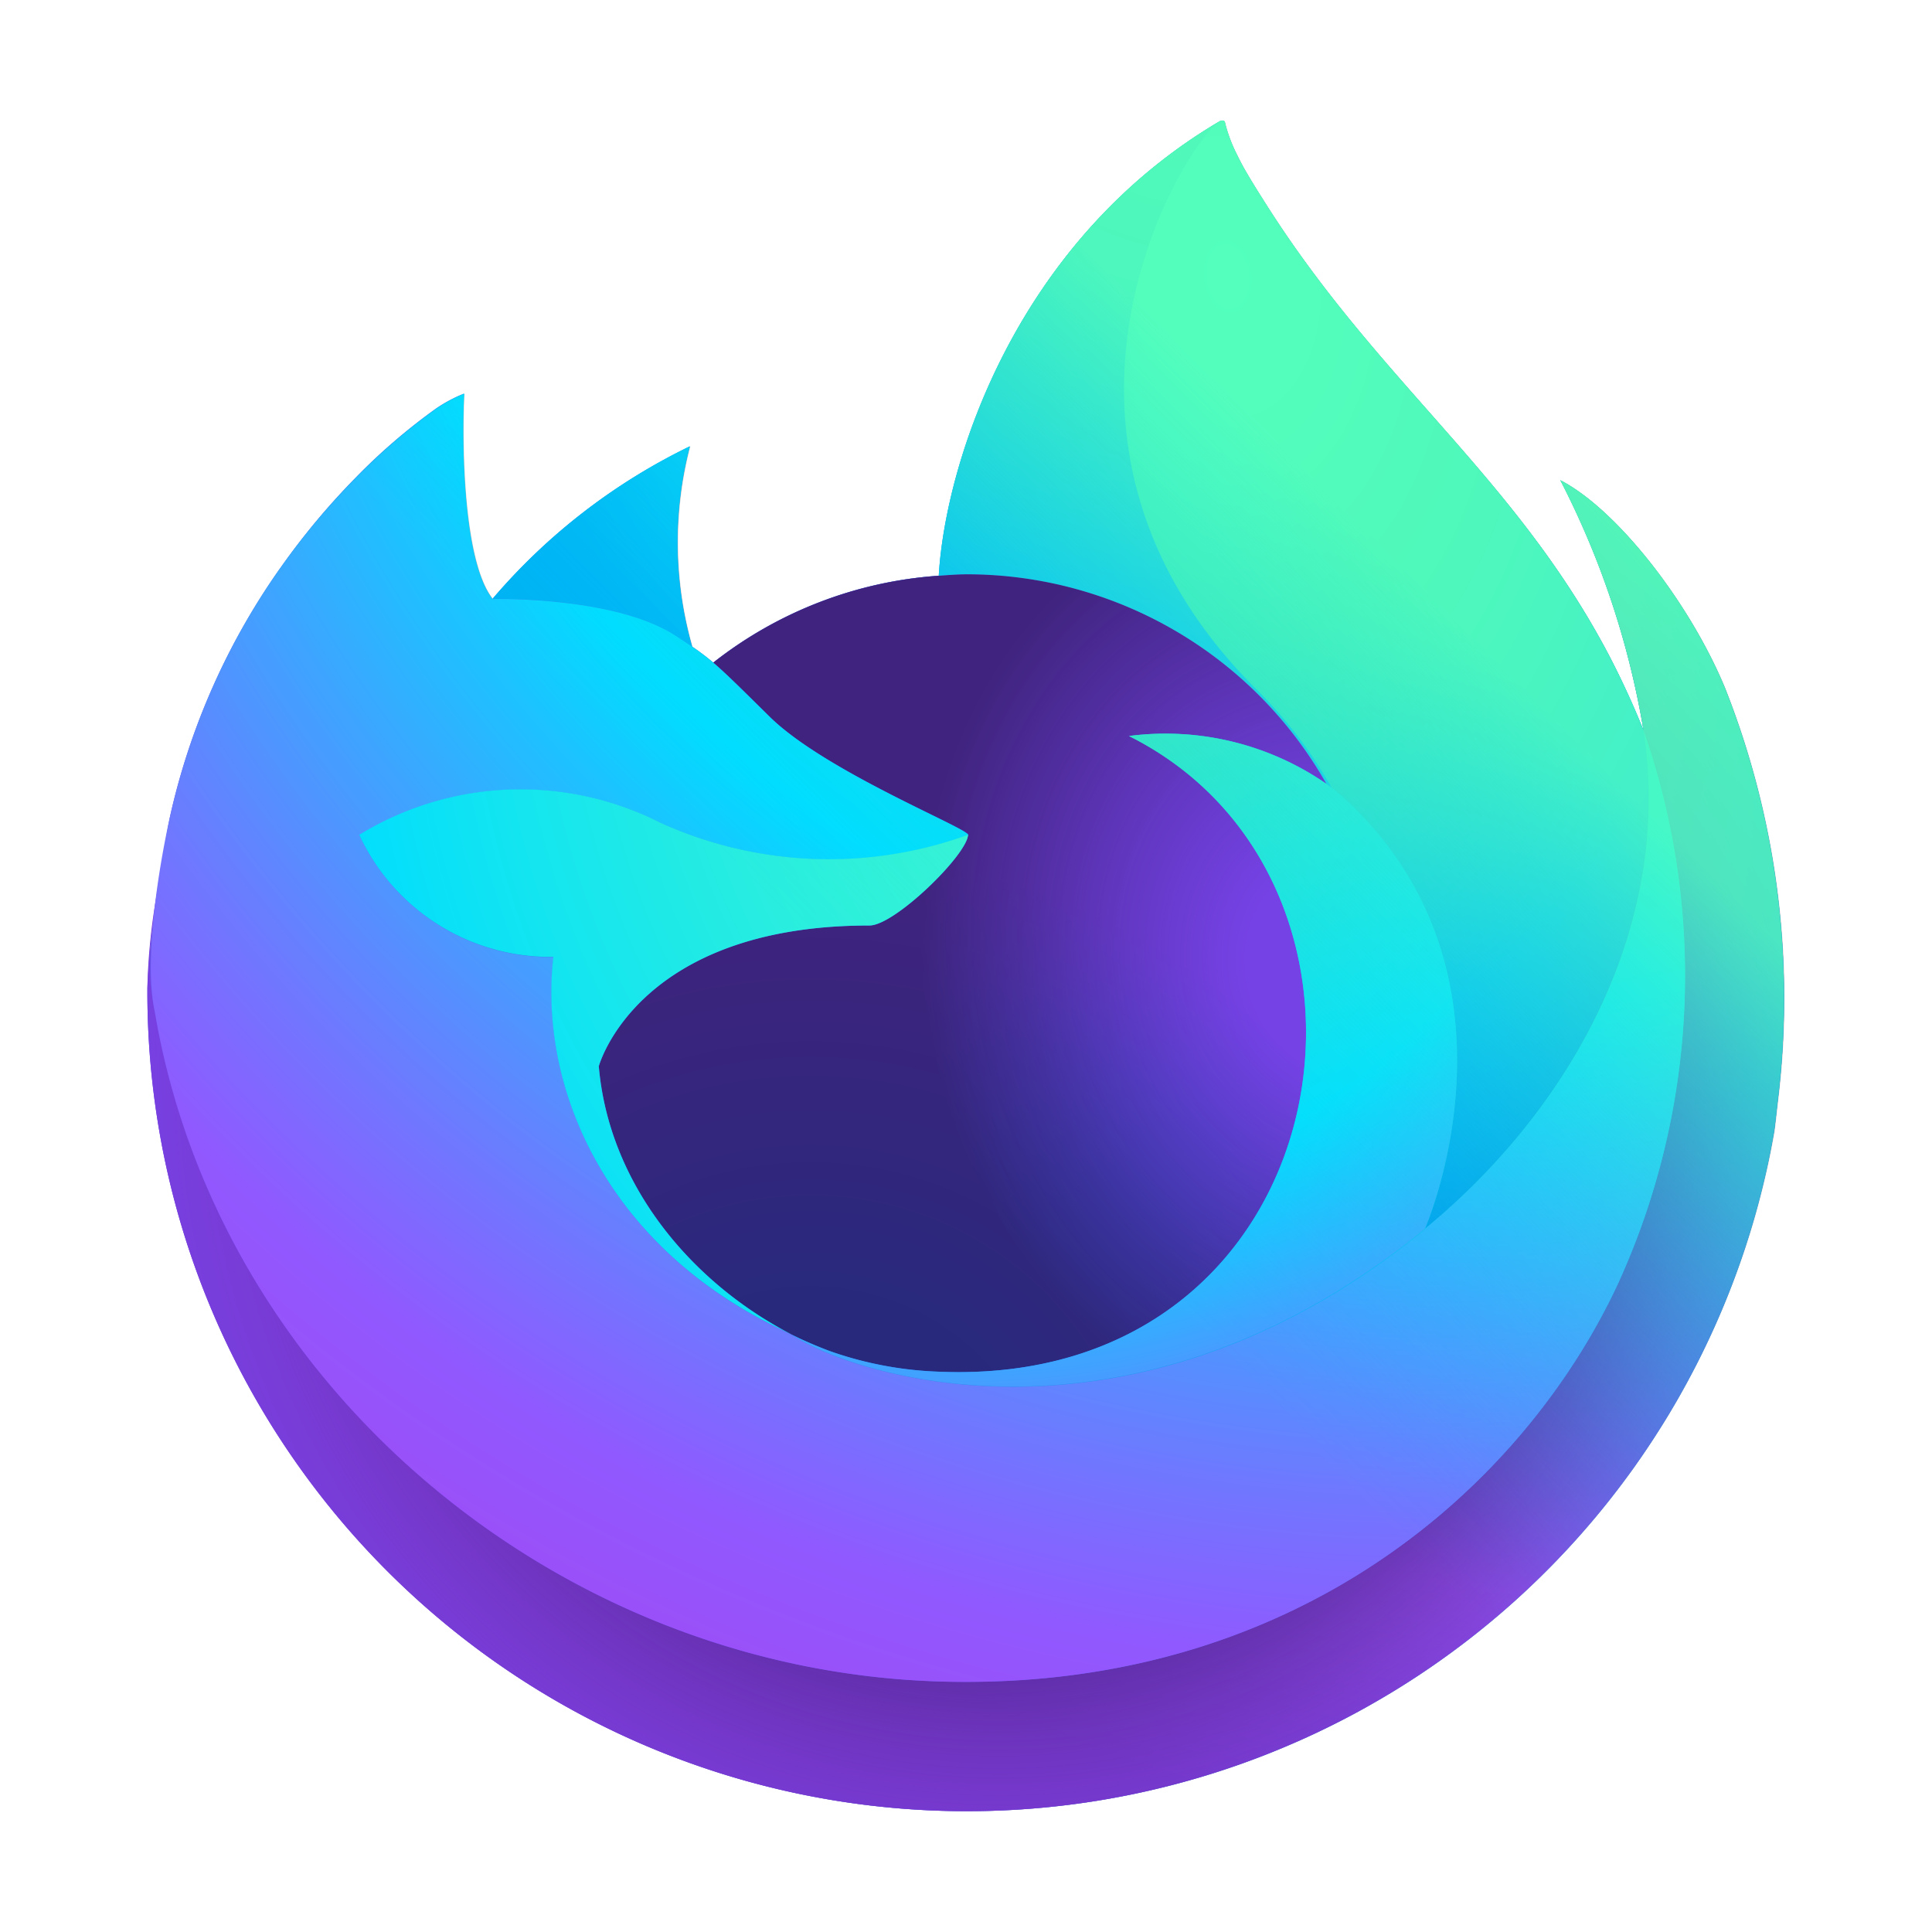<?xml version="1.0" encoding="UTF-8" standalone="no"?>
<svg
   xmlns:dc="http://purl.org/dc/elements/1.1/"
   xmlns:cc="http://creativecommons.org/ns#"
   xmlns:rdf="http://www.w3.org/1999/02/22-rdf-syntax-ns#"
   xmlns:svg="http://www.w3.org/2000/svg"
   xmlns="http://www.w3.org/2000/svg"
   xmlns:sodipodi="http://sodipodi.sourceforge.net/DTD/sodipodi-0.dtd"
   xmlns:inkscape="http://www.inkscape.org/namespaces/inkscape"
   inkscape:version="1.0.1 (3bc2e813f5, 2020-09-07)"
   sodipodi:docname="firefox-trunk.svg"
   id="svg23"
   version="1"
   height="32"
   width="32">
  <defs
     id="defs27">
    <linearGradient
       gradientTransform="matrix(0.35,0,0,0.35,1.991,1.998)"
       gradientUnits="userSpaceOnUse"
       y2="66.806"
       x2="15.267"
       y1="12.061"
       x1="70.013"
       id="l">
      <stop
         id="stop969"
         stop-opacity=".8"
         stop-color="#fff44f"
         offset=".167" />
      <stop
         id="stop971"
         stop-opacity=".634"
         stop-color="#fff44f"
         offset=".266" />
      <stop
         id="stop973"
         stop-opacity=".217"
         stop-color="#fff44f"
         offset=".489" />
      <stop
         id="stop975"
         stop-opacity="0"
         stop-color="#fff44f"
         offset=".6" />
    </linearGradient>
    <radialGradient
       gradientUnits="userSpaceOnUse"
       gradientTransform="matrix(0.35,0,0,0.35,2794.394,2986.63)"
       r="80.686"
       cy="-8503.861"
       cx="-7918.923"
       id="k">
      <stop
         id="stop960"
         stop-color="#fff44f"
         offset=".094" />
      <stop
         id="stop962"
         stop-color="#ffe141"
         offset=".231" />
      <stop
         id="stop964"
         stop-color="#ffaf1e"
         offset=".509" />
      <stop
         id="stop966"
         stop-color="#ff980e"
         offset=".626" />
    </radialGradient>
    <radialGradient
       gradientUnits="userSpaceOnUse"
       gradientTransform="matrix(0.35,0,0,0.35,2794.394,2986.63)"
       r="73.72"
       cy="-8508.176"
       cx="-7938.383"
       id="j">
      <stop
         id="stop949"
         stop-color="#fff44f"
         offset=".137" />
      <stop
         id="stop951"
         stop-color="#ff980e"
         offset=".48" />
      <stop
         id="stop953"
         stop-color="#ff5634"
         offset=".592" />
      <stop
         id="stop955"
         stop-color="#ff3647"
         offset=".655" />
      <stop
         id="stop957"
         stop-color="#e31587"
         offset=".904" />
    </radialGradient>
    <radialGradient
       gradientUnits="userSpaceOnUse"
       gradientTransform="matrix(0.037,0.348,-0.229,0.024,-1638.087,2967.789)"
       r="86.499"
       cy="-8522.859"
       cx="-7927.165"
       id="i">
      <stop
         id="stop932"
         stop-color="#fff44f"
         offset="0" />
      <stop
         id="stop934"
         stop-color="#ffe847"
         offset=".06" />
      <stop
         id="stop936"
         stop-color="#ffc830"
         offset=".168" />
      <stop
         id="stop938"
         stop-color="#ff980e"
         offset=".304" />
      <stop
         id="stop940"
         stop-color="#ff8b16"
         offset=".356" />
      <stop
         id="stop942"
         stop-color="#ff672a"
         offset=".455" />
      <stop
         id="stop944"
         stop-color="#ff3647"
         offset=".57" />
      <stop
         id="stop946"
         stop-color="#e31587"
         offset=".737" />
    </radialGradient>
    <radialGradient
       gradientUnits="userSpaceOnUse"
       gradientTransform="matrix(0.35,0,0,0.35,2794.394,2986.63)"
       r="118.081"
       cy="-8535.981"
       cx="-7915.977"
       id="h">
      <stop
         id="stop921"
         stop-color="#fff44f"
         offset=".113" />
      <stop
         id="stop923"
         stop-color="#ff980e"
         offset=".456" />
      <stop
         id="stop925"
         stop-color="#ff5634"
         offset=".622" />
      <stop
         id="stop927"
         stop-color="#ff3647"
         offset=".716" />
      <stop
         id="stop929"
         stop-color="#e31587"
         offset=".904" />
    </radialGradient>
    <radialGradient
       gradientUnits="userSpaceOnUse"
       gradientTransform="matrix(0.35,0,0,0.35,2794.394,2986.63)"
       r="27.676"
       cy="-8518.427"
       cx="-7937.731"
       id="g">
      <stop
         id="stop908"
         stop-color="#ffe226"
         offset="0" />
      <stop
         id="stop910"
         stop-color="#ffdb27"
         offset=".121" />
      <stop
         id="stop912"
         stop-color="#ffc82a"
         offset=".295" />
      <stop
         id="stop914"
         stop-color="#ffa930"
         offset=".502" />
      <stop
         id="stop916"
         stop-color="#ff7e37"
         offset=".732" />
      <stop
         id="stop918"
         stop-color="#ff7139"
         offset=".792" />
    </radialGradient>
    <radialGradient
       gradientUnits="userSpaceOnUse"
       gradientTransform="matrix(0.34,-0.082,0.096,0.398,3535.405,2744.96)"
       r="20.397"
       cy="-8491.546"
       cx="-7935.62"
       id="f">
      <stop
         id="stop899"
         stop-opacity="0"
         stop-color="#9059ff"
         offset=".206" />
      <stop
         id="stop901"
         stop-opacity=".064"
         stop-color="#8c4ff3"
         offset=".278" />
      <stop
         id="stop903"
         stop-opacity=".45"
         stop-color="#7716a8"
         offset=".747" />
      <stop
         id="stop905"
         stop-opacity=".6"
         stop-color="#6e008b"
         offset=".975" />
    </radialGradient>
    <radialGradient
       gradientUnits="userSpaceOnUse"
       gradientTransform="matrix(0.35,0,0,0.35,2794.394,2986.63)"
       r="38.471"
       cy="-8460.984"
       cx="-7945.648"
       id="e">
      <stop
         id="stop890"
         stop-color="#3a8ee6"
         offset=".353" />
      <stop
         id="stop892"
         stop-color="#5c79f0"
         offset=".472" />
      <stop
         id="stop894"
         stop-color="#9059ff"
         offset=".669" />
      <stop
         id="stop896"
         stop-color="#c139e6"
         offset="1" />
    </radialGradient>
    <radialGradient
       gradientUnits="userSpaceOnUse"
       gradientTransform="matrix(0.35,0,0,0.35,2794.394,2986.63)"
       r="58.534"
       cy="-8533.457"
       cx="-7926.97"
       id="d">
      <stop
         id="stop881"
         stop-color="#fff44f"
         offset=".132" />
      <stop
         id="stop883"
         stop-color="#ffdc3e"
         offset=".252" />
      <stop
         id="stop885"
         stop-color="#ff9d12"
         offset=".506" />
      <stop
         id="stop887"
         stop-color="#ff980e"
         offset=".526" />
    </radialGradient>
    <radialGradient
       gradientUnits="userSpaceOnUse"
       gradientTransform="matrix(0.35,0,0,0.35,2794.394,2986.63)"
       r="80.797"
       cy="-8482.089"
       cx="-7936.711"
       id="c">
      <stop
         id="stop870"
         stop-color="#960e18"
         offset=".3" />
      <stop
         id="stop872"
         stop-opacity=".74"
         stop-color="#b11927"
         offset=".351" />
      <stop
         id="stop874"
         stop-opacity=".343"
         stop-color="#db293d"
         offset=".435" />
      <stop
         id="stop876"
         stop-opacity=".094"
         stop-color="#f5334b"
         offset=".497" />
      <stop
         id="stop878"
         stop-opacity="0"
         stop-color="#ff3750"
         offset=".53" />
    </radialGradient>
    <radialGradient
       gradientUnits="userSpaceOnUse"
       gradientTransform="matrix(0.35,0,0,0.35,2794.394,2986.63)"
       r="80.797"
       cy="-8515.121"
       cx="-7907.187"
       id="b">
      <stop
         id="stop851"
         stop-color="#ffbd4f"
         offset=".129" />
      <stop
         id="stop853"
         stop-color="#ffac31"
         offset=".186" />
      <stop
         id="stop855"
         stop-color="#ff9d17"
         offset=".247" />
      <stop
         id="stop857"
         stop-color="#ff980e"
         offset=".283" />
      <stop
         id="stop859"
         stop-color="#ff563b"
         offset=".403" />
      <stop
         id="stop861"
         stop-color="#ff3750"
         offset=".467" />
      <stop
         id="stop863"
         stop-color="#f5156c"
         offset=".71" />
      <stop
         id="stop865"
         stop-color="#eb0878"
         offset=".782" />
      <stop
         id="stop867"
         stop-color="#e50080"
         offset=".86" />
    </radialGradient>
    <linearGradient
       gradientTransform="matrix(0.35,0,0,0.35,1.991,1.998)"
       gradientUnits="userSpaceOnUse"
       y2="74.468"
       x2="6.447"
       y1="12.393"
       x1="70.786"
       id="a">
      <stop
         id="stop834"
         stop-color="#fff44f"
         offset=".048" />
      <stop
         id="stop836"
         stop-color="#ffe847"
         offset=".111" />
      <stop
         id="stop838"
         stop-color="#ffc830"
         offset=".225" />
      <stop
         id="stop840"
         stop-color="#ff980e"
         offset=".368" />
      <stop
         id="stop842"
         stop-color="#ff8b16"
         offset=".401" />
      <stop
         id="stop844"
         stop-color="#ff672a"
         offset=".462" />
      <stop
         id="stop846"
         stop-color="#ff3647"
         offset=".534" />
      <stop
         id="stop848"
         stop-color="#e31587"
         offset=".705" />
    </linearGradient>
    <linearGradient
       id="l-7"
       x1="70.013"
       y1="12.061"
       x2="15.267"
       y2="66.806"
       gradientUnits="userSpaceOnUse"
       gradientTransform="matrix(0.35,0,0,0.35,14.589,2.502)">
      <stop
         offset=".167"
         stop-color="#fff44f"
         stop-opacity=".8"
         id="stop969-0" />
      <stop
         offset=".266"
         stop-color="#fff44f"
         stop-opacity=".634"
         id="stop971-2" />
      <stop
         offset=".489"
         stop-color="#fff44f"
         stop-opacity=".217"
         id="stop973-4" />
      <stop
         offset=".6"
         stop-color="#fff44f"
         stop-opacity="0"
         id="stop975-6" />
    </linearGradient>
    <radialGradient
       id="k-4"
       cx="-7918.923"
       cy="-8503.861"
       r="80.686"
       gradientTransform="matrix(0.35,0,0,0.35,2806.992,2987.134)"
       gradientUnits="userSpaceOnUse">
      <stop
         offset=".094"
         stop-color="#fff44f"
         id="stop960-9" />
      <stop
         offset=".231"
         stop-color="#ffe141"
         id="stop962-7" />
      <stop
         offset=".509"
         stop-color="#ffaf1e"
         id="stop964-4" />
      <stop
         offset=".626"
         stop-color="#ff980e"
         id="stop966-2" />
    </radialGradient>
    <radialGradient
       id="j-4"
       cx="-7938.383"
       cy="-8508.176"
       r="73.72"
       gradientTransform="matrix(0.35,0,0,0.35,2806.992,2987.134)"
       gradientUnits="userSpaceOnUse">
      <stop
         offset=".137"
         stop-color="#fff44f"
         id="stop949-7" />
      <stop
         offset=".48"
         stop-color="#ff980e"
         id="stop951-7" />
      <stop
         offset=".592"
         stop-color="#ff5634"
         id="stop953-4" />
      <stop
         offset=".655"
         stop-color="#ff3647"
         id="stop955-9" />
      <stop
         offset=".904"
         stop-color="#e31587"
         id="stop957-0" />
    </radialGradient>
    <radialGradient
       id="i-4"
       cx="-7927.165"
       cy="-8522.859"
       r="86.499"
       gradientTransform="matrix(0.037,0.348,-0.229,0.024,-1625.489,2968.293)"
       gradientUnits="userSpaceOnUse">
      <stop
         offset="0"
         stop-color="#fff44f"
         id="stop932-2" />
      <stop
         offset=".06"
         stop-color="#ffe847"
         id="stop934-4" />
      <stop
         offset=".168"
         stop-color="#ffc830"
         id="stop936-1" />
      <stop
         offset=".304"
         stop-color="#ff980e"
         id="stop938-7" />
      <stop
         offset=".356"
         stop-color="#ff8b16"
         id="stop940-2" />
      <stop
         offset=".455"
         stop-color="#ff672a"
         id="stop942-0" />
      <stop
         offset=".57"
         stop-color="#ff3647"
         id="stop944-9" />
      <stop
         offset=".737"
         stop-color="#e31587"
         id="stop946-2" />
    </radialGradient>
    <radialGradient
       id="h-7"
       cx="-7915.977"
       cy="-8535.981"
       r="118.081"
       gradientTransform="matrix(0.35,0,0,0.35,2806.992,2987.134)"
       gradientUnits="userSpaceOnUse">
      <stop
         offset=".113"
         stop-color="#fff44f"
         id="stop921-6" />
      <stop
         offset=".456"
         stop-color="#ff980e"
         id="stop923-0" />
      <stop
         offset=".622"
         stop-color="#ff5634"
         id="stop925-9" />
      <stop
         offset=".716"
         stop-color="#ff3647"
         id="stop927-1" />
      <stop
         offset=".904"
         stop-color="#e31587"
         id="stop929-8" />
    </radialGradient>
    <radialGradient
       id="g-9"
       cx="-7937.731"
       cy="-8518.427"
       r="27.676"
       gradientTransform="matrix(0.35,0,0,0.35,2806.992,2987.134)"
       gradientUnits="userSpaceOnUse">
      <stop
         offset="0"
         stop-color="#ffe226"
         id="stop908-3" />
      <stop
         offset=".121"
         stop-color="#ffdb27"
         id="stop910-2" />
      <stop
         offset=".295"
         stop-color="#ffc82a"
         id="stop912-5" />
      <stop
         offset=".502"
         stop-color="#ffa930"
         id="stop914-9" />
      <stop
         offset=".732"
         stop-color="#ff7e37"
         id="stop916-7" />
      <stop
         offset=".792"
         stop-color="#ff7139"
         id="stop918-4" />
    </radialGradient>
    <radialGradient
       id="f-8"
       cx="-7935.62"
       cy="-8491.546"
       r="20.397"
       gradientTransform="matrix(0.34,-0.082,0.096,0.398,3548.003,2745.464)"
       gradientUnits="userSpaceOnUse">
      <stop
         offset=".206"
         stop-color="#9059ff"
         stop-opacity="0"
         id="stop899-3" />
      <stop
         offset=".278"
         stop-color="#8c4ff3"
         stop-opacity=".064"
         id="stop901-8" />
      <stop
         offset=".747"
         stop-color="#7716a8"
         stop-opacity=".45"
         id="stop903-2" />
      <stop
         offset=".975"
         stop-color="#6e008b"
         stop-opacity=".6"
         id="stop905-2" />
    </radialGradient>
    <radialGradient
       id="e-5"
       cx="-7945.648"
       cy="-8460.984"
       r="38.471"
       gradientTransform="matrix(0.35,0,0,0.35,2806.992,2987.134)"
       gradientUnits="userSpaceOnUse">
      <stop
         offset=".353"
         stop-color="#3a8ee6"
         id="stop890-8" />
      <stop
         offset=".472"
         stop-color="#5c79f0"
         id="stop892-3" />
      <stop
         offset=".669"
         stop-color="#9059ff"
         id="stop894-7" />
      <stop
         offset="1"
         stop-color="#c139e6"
         id="stop896-3" />
    </radialGradient>
    <radialGradient
       id="d-5"
       cx="-7926.97"
       cy="-8533.457"
       r="58.534"
       gradientTransform="matrix(0.35,0,0,0.35,2806.992,2987.134)"
       gradientUnits="userSpaceOnUse">
      <stop
         offset=".132"
         stop-color="#fff44f"
         id="stop881-3" />
      <stop
         offset=".252"
         stop-color="#ffdc3e"
         id="stop883-6" />
      <stop
         offset=".506"
         stop-color="#ff9d12"
         id="stop885-5" />
      <stop
         offset=".526"
         stop-color="#ff980e"
         id="stop887-7" />
    </radialGradient>
    <radialGradient
       id="c-7"
       cx="-7936.711"
       cy="-8482.089"
       r="80.797"
       gradientTransform="matrix(0.35,0,0,0.35,2806.992,2987.134)"
       gradientUnits="userSpaceOnUse">
      <stop
         offset=".3"
         stop-color="#960e18"
         id="stop870-4" />
      <stop
         offset=".351"
         stop-color="#b11927"
         stop-opacity=".74"
         id="stop872-9" />
      <stop
         offset=".435"
         stop-color="#db293d"
         stop-opacity=".343"
         id="stop874-6" />
      <stop
         offset=".497"
         stop-color="#f5334b"
         stop-opacity=".094"
         id="stop876-0" />
      <stop
         offset=".53"
         stop-color="#ff3750"
         stop-opacity="0"
         id="stop878-1" />
    </radialGradient>
    <radialGradient
       id="b-8"
       cx="-7907.187"
       cy="-8515.121"
       r="80.797"
       gradientTransform="matrix(0.35,0,0,0.35,2806.992,2987.134)"
       gradientUnits="userSpaceOnUse">
      <stop
         offset=".129"
         stop-color="#ffbd4f"
         id="stop851-4" />
      <stop
         offset=".186"
         stop-color="#ffac31"
         id="stop853-2" />
      <stop
         offset=".247"
         stop-color="#ff9d17"
         id="stop855-7" />
      <stop
         offset=".283"
         stop-color="#ff980e"
         id="stop857-7" />
      <stop
         offset=".403"
         stop-color="#ff563b"
         id="stop859-4" />
      <stop
         offset=".467"
         stop-color="#ff3750"
         id="stop861-4" />
      <stop
         offset=".71"
         stop-color="#f5156c"
         id="stop863-9" />
      <stop
         offset=".782"
         stop-color="#eb0878"
         id="stop865-3" />
      <stop
         offset=".86"
         stop-color="#e50080"
         id="stop867-9" />
    </radialGradient>
    <linearGradient
       id="a-7"
       x1="70.786"
       y1="12.393"
       x2="6.447"
       y2="74.468"
       gradientUnits="userSpaceOnUse"
       gradientTransform="matrix(0.35,0,0,0.35,14.589,2.502)">
      <stop
         offset=".048"
         stop-color="#fff44f"
         id="stop834-6" />
      <stop
         offset=".111"
         stop-color="#ffe847"
         id="stop836-7" />
      <stop
         offset=".225"
         stop-color="#ffc830"
         id="stop838-2" />
      <stop
         offset=".368"
         stop-color="#ff980e"
         id="stop840-9" />
      <stop
         offset=".401"
         stop-color="#ff8b16"
         id="stop842-5" />
      <stop
         offset=".462"
         stop-color="#ff672a"
         id="stop844-0" />
      <stop
         offset=".534"
         stop-color="#ff3647"
         id="stop846-4" />
      <stop
         offset=".705"
         stop-color="#e31587"
         id="stop848-2" />
    </linearGradient>
    <linearGradient
       x1="68.299"
       y1="12.778"
       x2="65.108"
       y2="89.877"
       id="t"
       gradientTransform="matrix(0.296,0,0,0.415,1.99,1.998)"
       gradientUnits="userSpaceOnUse">
      <stop
         stop-color="#BFF3FF"
         stop-opacity=".8"
         offset="0%"
         id="stop4581" />
      <stop
         stop-color="#0DF"
         stop-opacity="0"
         offset="100%"
         id="stop4583" />
    </linearGradient>
    <linearGradient
       x1="25.578"
       y1="4.555"
       x2="25.578"
       y2="57.368"
       id="s"
       gradientTransform="matrix(0.278,0,0,0.44,1.99,1.998)"
       gradientUnits="userSpaceOnUse">
      <stop
         stop-color="#BFF3FF"
         offset="0%"
         id="stop4576" />
      <stop
         stop-color="#0DF"
         stop-opacity="0"
         offset="100%"
         id="stop4578" />
    </linearGradient>
    <linearGradient
       x1="18.502"
       y1="29.406"
       x2="16.875"
       y2="74.325"
       id="r"
       gradientTransform="matrix(0.28,0,0,0.438,1.99,1.998)"
       gradientUnits="userSpaceOnUse">
      <stop
         stop-color="#0DF"
         stop-opacity=".4"
         offset="0%"
         id="stop4571" />
      <stop
         stop-color="#0DF"
         stop-opacity="0"
         offset="100%"
         id="stop4573" />
    </linearGradient>
    <linearGradient
       x1="29.195"
       y1="12.975"
       x2="20.564"
       y2="26.988"
       id="q"
       gradientTransform="matrix(0.343,0,0,0.357,1.99,1.998)"
       gradientUnits="userSpaceOnUse">
      <stop
         stop-color="#BFF3FF"
         stop-opacity=".8"
         offset="0%"
         id="stop4566" />
      <stop
         stop-color="#80EBFF"
         stop-opacity=".2"
         offset="100%"
         id="stop4568" />
    </linearGradient>
    <linearGradient
       x1="23.729"
       y1="33.093"
       x2="25.866"
       y2="66.491"
       id="p"
       gradientTransform="matrix(0.372,0,0,0.329,1.99,1.998)"
       gradientUnits="userSpaceOnUse">
      <stop
         stop-color="#BFF3FF"
         stop-opacity=".8"
         offset="0%"
         id="stop4561" />
      <stop
         stop-color="#80EBFF"
         stop-opacity=".2"
         offset="100%"
         id="stop4563" />
    </linearGradient>
    <linearGradient
       x1="58.333"
       y1="25.309"
       x2="56.716"
       y2="64.108"
       id="o"
       gradientTransform="matrix(0.312,0,0,0.393,1.99,1.998)"
       gradientUnits="userSpaceOnUse">
      <stop
         stop-color="#BFF3FF"
         offset="0%"
         id="stop4556" />
      <stop
         stop-color="#0DF"
         stop-opacity="0"
         offset="100%"
         id="stop4558" />
    </linearGradient>
    <linearGradient
       x1="56.137"
       y1="-0.637"
       x2="55.329"
       y2="23.111"
       id="n"
       gradientTransform="matrix(0.285,0,0,0.429,1.99,1.998)"
       gradientUnits="userSpaceOnUse">
      <stop
         stop-color="#BFF3FF"
         offset="0%"
         id="stop4551" />
      <stop
         stop-color="#AAF2FF"
         stop-opacity=".5"
         offset="100%"
         id="stop4553" />
    </linearGradient>
    <linearGradient
       x1="95.009"
       y1="-0.824"
       x2="93.769"
       y2="57.468"
       id="m"
       gradientTransform="matrix(0.225,0,0,0.545,1.99,1.998)"
       gradientUnits="userSpaceOnUse">
      <stop
         stop-color="#BFF3FF"
         offset="0%"
         id="stop4546" />
      <stop
         stop-color="#0DF"
         stop-opacity="0"
         offset="100%"
         id="stop4548" />
    </linearGradient>
    <linearGradient
       x1="32.206"
       y1="33.09"
       x2="25.121"
       y2="60.567"
       id="l-9"
       gradientTransform="matrix(0.361,0,0,0.34,1.99,1.998)"
       gradientUnits="userSpaceOnUse">
      <stop
         stop-color="#BFF3FF"
         stop-opacity=".9"
         offset="0%"
         id="stop4541" />
      <stop
         stop-color="#80EBFF"
         stop-opacity=".5"
         offset="100%"
         id="stop4543" />
    </linearGradient>
    <linearGradient
       x1="68.992"
       y1="11.815"
       x2="17.022"
       y2="66.148"
       id="k-8"
       gradientTransform="matrix(0.345,0,0,0.356,1.99,1.998)"
       gradientUnits="userSpaceOnUse">
      <stop
         stop-color="#80EBFF"
         stop-opacity=".5"
         offset="24%"
         id="stop4536" />
      <stop
         stop-color="#0DF"
         stop-opacity="0"
         offset="70%"
         id="stop4538" />
    </linearGradient>
    <radialGradient
       cx="36.139"
       cy="15.884"
       fx="36.139"
       fy="15.884"
       r="71.747"
       gradientTransform="matrix(0.354,0,0,0.347,1.99,1.998)"
       id="j-8"
       gradientUnits="userSpaceOnUse">
      <stop
         stop-color="#AAF2FF"
         offset="18%"
         id="stop4640" />
      <stop
         stop-color="#0DF"
         offset="43%"
         id="stop4642" />
      <stop
         stop-color="#0060DF"
         offset="69%"
         id="stop4644" />
    </radialGradient>
    <radialGradient
       cx="52.951"
       cy="21.181"
       fx="52.951"
       fy="21.181"
       r="85.36"
       gradientTransform="matrix(0.37,0,0,0.331,1.99,1.998)"
       id="i-8"
       gradientUnits="userSpaceOnUse">
      <stop
         stop-color="#80EBFF"
         offset="29%"
         id="stop4635" />
      <stop
         stop-color="#00B3F4"
         offset="100%"
         id="stop4637" />
    </radialGradient>
    <radialGradient
       cx="37.3"
       cy="5.563"
       fx="37.3"
       fy="5.563"
       r="28.381"
       gradientTransform="matrix(0.35,0,0,0.35,1.99,1.998)"
       id="h-5"
       gradientUnits="userSpaceOnUse">
      <stop
         stop-color="#0DF"
         offset="0%"
         id="stop4630" />
      <stop
         stop-color="#0090ED"
         offset="82%"
         id="stop4632" />
    </radialGradient>
    <linearGradient
       x1="59.667"
       y1="0.008"
       x2="65.723"
       y2="30.05"
       id="g-5"
       gradientTransform="matrix(0.269,0,0,0.456,1.99,1.998)"
       gradientUnits="userSpaceOnUse">
      <stop
         stop-color="#AAF2FF"
         offset="0%"
         id="stop4527" />
      <stop
         stop-color="#0DF"
         offset="29%"
         id="stop4529" />
      <stop
         stop-color="#0090ED"
         offset="74%"
         id="stop4531" />
      <stop
         stop-color="#0250BB"
         offset="100%"
         id="stop4533" />
    </linearGradient>
    <linearGradient
       x1="84.163"
       y1="-3.604"
       x2="91.018"
       y2="41.136"
       id="f-3"
       gradientTransform="matrix(0.241,0,0,0.508,1.99,1.998)"
       gradientUnits="userSpaceOnUse">
      <stop
         stop-color="#AAF2FF"
         offset="0%"
         id="stop4518" />
      <stop
         stop-color="#0DF"
         offset="29%"
         id="stop4520" />
      <stop
         stop-color="#0090ED"
         offset="61%"
         id="stop4522" />
      <stop
         stop-color="#0250BB"
         offset="89%"
         id="stop4524" />
    </linearGradient>
    <radialGradient
       cx="61.192"
       cy="-19.16"
       r="139.74"
       gradientTransform="matrix(0.382,0,0,0.321,1.99,1.998)"
       id="e-4"
       fx="61.192"
       fy="-19.16"
       gradientUnits="userSpaceOnUse">
      <stop
         stop-color="#80EBFF"
         offset="0%"
         id="stop4621" />
      <stop
         stop-color="#00B3F4"
         offset="47%"
         id="stop4623" />
      <stop
         stop-color="#0060DF"
         offset="84%"
         id="stop4625" />
      <stop
         stop-color="#592ACB"
         offset="100%"
         id="stop4627" />
    </radialGradient>
    <radialGradient
       cx="34.47"
       cy="46.829"
       fx="34.659"
       fy="46.829"
       r="89.403"
       gradientTransform="matrix(0.388,0,0,0.315,1.99,1.998)"
       id="d-8"
       gradientUnits="userSpaceOnUse">
      <stop
         stop-color="#321C64"
         stop-opacity=".8"
         offset="30%"
         id="stop4612" />
      <stop
         stop-color="#212F83"
         stop-opacity=".5"
         offset="37%"
         id="stop4614" />
      <stop
         stop-color="#0A47AC"
         stop-opacity=".14"
         offset="48%"
         id="stop4616" />
      <stop
         stop-color="#0250BB"
         stop-opacity="0"
         offset="53%"
         id="stop4618" />
    </radialGradient>
    <radialGradient
       cx="61.2"
       cy="9.81"
       fx="61.2"
       fy="9.81"
       r="89.403"
       gradientTransform="matrix(0.388,0,0,0.315,1.99,1.998)"
       id="c-2"
       gradientUnits="userSpaceOnUse">
      <stop
         stop-color="#80EBFF"
         offset="0%"
         id="stop4603" />
      <stop
         stop-color="#0DF"
         offset="26%"
         id="stop4605" />
      <stop
         stop-color="#0090ED"
         offset="53%"
         id="stop4607" />
      <stop
         stop-color="#0060DF"
         offset="86%"
         id="stop4609" />
    </radialGradient>
    <radialGradient
       cx="39.892"
       cy="41.404"
       fx="39.802"
       fy="41.404"
       r="19.257"
       id="b-4"
       gradientTransform="matrix(0.35,0,0,0.35,1.99,1.998)"
       gradientUnits="userSpaceOnUse">
      <stop
         stop-color="#7542E5"
         stop-opacity="0"
         offset="91%"
         id="stop4598" />
      <stop
         stop-color="#0DF"
         stop-opacity=".4"
         offset="100%"
         id="stop4600" />
    </radialGradient>
    <radialGradient
       cx="42.067"
       cy="30.945"
       r="22.655"
       id="a-71"
       gradientTransform="matrix(0.35,0,0,0.35,1.99,1.998)"
       fx="42.067"
       fy="30.945"
       gradientUnits="userSpaceOnUse">
      <stop
         stop-color="#0DF"
         stop-opacity=".4"
         offset="10%"
         id="stop4593" />
      <stop
         stop-color="#7542E5"
         stop-opacity=".25"
         offset="90%"
         id="stop4595" />
    </radialGradient>
    <linearGradient
       id="n-8"
       x1="70.013"
       y1="12.061"
       x2="15.267"
       y2="66.806"
       gradientUnits="userSpaceOnUse"
       gradientTransform="matrix(0.35,0,0,0.35,1.985,1.995)">
      <stop
         offset=".167"
         stop-color="#54ffbd"
         stop-opacity=".8"
         id="stop5118" />
      <stop
         offset=".236"
         stop-color="#43f8ca"
         stop-opacity=".639"
         id="stop5120" />
      <stop
         offset=".361"
         stop-color="#27ede1"
         stop-opacity=".368"
         id="stop5122" />
      <stop
         offset=".466"
         stop-color="#12e4f1"
         stop-opacity=".169"
         id="stop5124" />
      <stop
         offset=".545"
         stop-color="#05dffb"
         stop-opacity=".046"
         id="stop5126" />
      <stop
         offset=".589"
         stop-color="#0df"
         stop-opacity="0"
         id="stop5128" />
    </linearGradient>
    <radialGradient
       id="m-8"
       cx="-7918.923"
       cy="-8503.861"
       r="80.686"
       gradientTransform="matrix(0.35,0,0,0.35,2794.388,2986.626)"
       gradientUnits="userSpaceOnUse">
      <stop
         offset=".094"
         stop-color="#54ffbd"
         id="stop5109" />
      <stop
         offset=".242"
         stop-color="#41f7cc"
         id="stop5111" />
      <stop
         offset=".543"
         stop-color="#0fe3f3"
         id="stop5113" />
      <stop
         offset=".626"
         stop-color="#0df"
         id="stop5115" />
    </radialGradient>
    <radialGradient
       id="l-6"
       cx="-7938.383"
       cy="-8508.176"
       r="73.72"
       gradientTransform="matrix(0.35,0,0,0.35,2794.388,2986.626)"
       gradientUnits="userSpaceOnUse">
      <stop
         offset=".137"
         stop-color="#3fe1b0"
         id="stop5098" />
      <stop
         offset=".435"
         stop-color="#0df"
         id="stop5100" />
      <stop
         offset=".484"
         stop-color="#1ec1ff"
         id="stop5102" />
      <stop
         offset=".622"
         stop-color="#7077ff"
         id="stop5104" />
      <stop
         offset=".685"
         stop-color="#9059ff"
         id="stop5106" />
    </radialGradient>
    <radialGradient
       id="k-82"
       cx="-7927.165"
       cy="-8522.859"
       r="86.499"
       gradientTransform="matrix(0.037,0.348,-0.229,0.024,-1638.093,2967.785)"
       gradientUnits="userSpaceOnUse">
      <stop
         offset="0"
         stop-color="#54ffbd"
         id="stop5083" />
      <stop
         offset=".095"
         stop-color="#4cf3b8"
         id="stop5085" />
      <stop
         offset=".197"
         stop-color="#3fe1b0"
         id="stop5087" />
      <stop
         offset=".257"
         stop-color="#33d8bd"
         id="stop5089" />
      <stop
         offset=".369"
         stop-color="#12c0e1"
         id="stop5091" />
      <stop
         offset=".423"
         stop-color="#00b3f4"
         id="stop5093" />
      <stop
         offset=".737"
         stop-color="#0060df"
         id="stop5095" />
    </radialGradient>
    <radialGradient
       id="j-9"
       cx="-7915.977"
       cy="-8535.981"
       r="118.081"
       gradientTransform="matrix(0.35,0,0,0.35,2794.388,2986.626)"
       gradientUnits="userSpaceOnUse">
      <stop
         offset=".126"
         stop-color="#3fe1b0"
         id="stop5070" />
      <stop
         offset=".429"
         stop-color="#0df"
         id="stop5072" />
      <stop
         offset=".479"
         stop-color="#1ec1ff"
         id="stop5074" />
      <stop
         offset=".624"
         stop-color="#7077ff"
         id="stop5076" />
      <stop
         offset=".69"
         stop-color="#9059ff"
         id="stop5078" />
      <stop
         offset=".904"
         stop-color="#b833e1"
         id="stop5080" />
    </radialGradient>
    <radialGradient
       id="i-6"
       cx="-7937.731"
       cy="-8518.427"
       r="27.676"
       gradientTransform="matrix(0.35,0,0,0.35,2794.388,2986.626)"
       gradientUnits="userSpaceOnUse">
      <stop
         offset="0"
         stop-color="#0df"
         id="stop5061" />
      <stop
         offset=".235"
         stop-color="#00d6fd"
         id="stop5063" />
      <stop
         offset=".572"
         stop-color="#00c3f8"
         id="stop5065" />
      <stop
         offset=".792"
         stop-color="#00b3f4"
         id="stop5067" />
    </radialGradient>
    <radialGradient
       id="h-4"
       cx="-7943.48"
       cy="-8466.749"
       r="0.224"
       gradientTransform="matrix(0.34,-0.082,0.096,0.398,3532.931,2743.106)"
       gradientUnits="userSpaceOnUse">
      <stop
         offset=".206"
         stop-color="#9059ff"
         stop-opacity="0"
         id="stop5052" />
      <stop
         offset=".278"
         stop-color="#8c4ff3"
         stop-opacity=".064"
         id="stop5054" />
      <stop
         offset=".747"
         stop-color="#7716a8"
         stop-opacity=".45"
         id="stop5056" />
      <stop
         offset=".975"
         stop-color="#6e008b"
         stop-opacity=".6"
         id="stop5058" />
    </radialGradient>
    <radialGradient
       id="g-7"
       cx="-7943.645"
       cy="-8466.522"
       r="0.626"
       gradientTransform="matrix(0.35,0,0,0.35,2794.388,2986.626)"
       gradientUnits="userSpaceOnUse">
      <stop
         offset=".353"
         stop-color="#3a8ee6"
         id="stop5043" />
      <stop
         offset=".472"
         stop-color="#5c79f0"
         id="stop5045" />
      <stop
         offset=".669"
         stop-color="#9059ff"
         id="stop5047" />
      <stop
         offset="1"
         stop-color="#c139e6"
         id="stop5049" />
    </radialGradient>
    <radialGradient
       id="f-2"
       cx="-7935.62"
       cy="-8491.546"
       r="20.397"
       gradientTransform="matrix(0.34,-0.082,0.096,0.398,3535.399,2744.956)"
       gradientUnits="userSpaceOnUse">
      <stop
         offset=".206"
         stop-color="#45278d"
         stop-opacity="0"
         id="stop5034" />
      <stop
         offset=".251"
         stop-color="#44268a"
         stop-opacity=".055"
         id="stop5036" />
      <stop
         offset=".725"
         stop-color="#371f6f"
         stop-opacity=".591"
         id="stop5038" />
      <stop
         offset=".956"
         stop-color="#321c64"
         stop-opacity=".8"
         id="stop5040" />
    </radialGradient>
    <radialGradient
       id="e-1"
       cx="-7945.648"
       cy="-8460.984"
       r="38.471"
       gradientTransform="matrix(0.35,0,0,0.35,2794.388,2986.626)"
       gradientUnits="userSpaceOnUse">
      <stop
         offset=".287"
         stop-color="#0060df"
         id="stop5023" />
      <stop
         offset=".417"
         stop-color="#2357e1"
         id="stop5025" />
      <stop
         offset=".604"
         stop-color="#4f4ce3"
         id="stop5027" />
      <stop
         offset=".748"
         stop-color="#6b45e4"
         id="stop5029" />
      <stop
         offset=".833"
         stop-color="#7542e5"
         id="stop5031" />
    </radialGradient>
    <radialGradient
       id="d-2"
       cx="-7926.97"
       cy="-8533.457"
       r="58.534"
       gradientTransform="matrix(0.35,0,0,0.35,2794.388,2986.626)"
       gradientUnits="userSpaceOnUse">
      <stop
         offset=".132"
         stop-color="#3fe1b0"
         id="stop5016" />
      <stop
         offset=".289"
         stop-color="#28d0c8"
         id="stop5018" />
      <stop
         offset=".526"
         stop-color="#00b3f4"
         id="stop5020" />
    </radialGradient>
    <radialGradient
       id="c-5"
       cx="-7936.711"
       cy="-8482.089"
       r="80.797"
       gradientTransform="matrix(0.35,0,0,0.35,2794.388,2986.626)"
       gradientUnits="userSpaceOnUse">
      <stop
         offset=".3"
         stop-color="#45278d"
         id="stop5005" />
      <stop
         offset=".341"
         stop-color="#562896"
         stop-opacity=".787"
         id="stop5007" />
      <stop
         offset=".43"
         stop-color="#782aa9"
         stop-opacity=".364"
         id="stop5009" />
      <stop
         offset=".495"
         stop-color="#8d2bb5"
         stop-opacity=".1"
         id="stop5011" />
      <stop
         offset=".53"
         stop-color="#952bb9"
         stop-opacity="0"
         id="stop5013" />
    </radialGradient>
    <radialGradient
       id="b-3"
       cx="-7907.187"
       cy="-8515.121"
       r="80.797"
       gradientTransform="matrix(0.35,0,0,0.35,2794.388,2986.626)"
       gradientUnits="userSpaceOnUse">
      <stop
         offset=".108"
         stop-color="#3fe1b0"
         id="stop4984" />
      <stop
         offset=".122"
         stop-color="#3bdcb3"
         id="stop4986" />
      <stop
         offset=".254"
         stop-color="#1bb3d3"
         id="stop4988" />
      <stop
         offset=".358"
         stop-color="#0799e6"
         id="stop4990" />
      <stop
         offset=".42"
         stop-color="#0090ed"
         id="stop4992" />
      <stop
         offset=".487"
         stop-color="#2482f1"
         id="stop4994" />
      <stop
         offset=".64"
         stop-color="#7165fb"
         id="stop4996" />
      <stop
         offset=".71"
         stop-color="#9059ff"
         id="stop4998" />
      <stop
         offset=".795"
         stop-color="#7d49ed"
         id="stop5000" />
      <stop
         offset=".86"
         stop-color="#7542e5"
         id="stop5002" />
    </radialGradient>
    <linearGradient
       id="a-76"
       x1="74.803"
       y1="20.543"
       x2="7.742"
       y2="62.786"
       gradientUnits="userSpaceOnUse"
       gradientTransform="matrix(0.35,0,0,0.35,1.985,1.995)">
      <stop
         offset="0"
         stop-color="#3fe1b0"
         id="stop4973" />
      <stop
         offset=".406"
         stop-color="#00b3f4"
         id="stop4975" />
      <stop
         offset=".421"
         stop-color="#03b0f4"
         id="stop4977" />
      <stop
         offset=".818"
         stop-color="#5561e9"
         id="stop4979" />
      <stop
         offset="1"
         stop-color="#7542e5"
         id="stop4981" />
    </linearGradient>
    <filter
       inkscape:collect="always"
       style="color-interpolation-filters:sRGB"
       id="filter59566"
       x="-0.076"
       width="1.152"
       y="-0.074"
       height="1.148">
      <feGaussianBlur
         inkscape:collect="always"
         stdDeviation="0.861"
         id="feGaussianBlur59568" />
    </filter>
  </defs>
  <sodipodi:namedview
     inkscape:current-layer="svg23"
     inkscape:window-maximized="1"
     inkscape:window-y="0"
     inkscape:window-x="0"
     inkscape:cy="13.715867"
     inkscape:cx="11.620873"
     inkscape:zoom="11.90625"
     showgrid="false"
     id="namedview25"
     inkscape:window-height="1000"
     inkscape:window-width="1920"
     inkscape:pageshadow="2"
     inkscape:pageopacity="0"
     guidetolerance="10"
     gridtolerance="10"
     objecttolerance="10"
     borderopacity="1"
     bordercolor="#666666"
     pagecolor="#ffffff"
     inkscape:document-rotation="0" />
  <path
     d="m 20.245,2 a 0.048,0.048 0 0 0 -0.008,0.002 c -0.002,0 -0.004,0.003 -0.006,0.004 -0.002,7e-4 -0.007,0.003 -0.01,0.004 l 0.004,-0.008 C 20.013,2.127 19.808,2.257 19.612,2.394 16.676,4.452 15.653,7.808 15.554,9.541 a 6.788,6.788 0 0 0 -3.732,1.437 4.057,4.057 0 0 0 -0.074,-0.059 4.057,4.057 0 0 0 -0.059,-0.047 4.057,4.057 0 0 0 -0.107,-0.08 4.057,4.057 0 0 0 -0.023,-0.018 4.057,4.057 0 0 0 -0.006,-0.004 4.057,4.057 0 0 0 -0.078,-0.055 c -10e-4,-7.1e-4 -0.003,-0.001 -0.004,-0.002 a 6.291,6.291 0 0 1 -0.203,-1.033 6.291,6.291 0 0 1 0,-0.002 6.291,6.291 0 0 1 0.01,-1.473 6.291,6.291 0 0 1 0.029,-0.209 6.291,6.291 0 0 1 0.127,-0.602 10.051,10.051 0 0 0 -0.004,0.002 6.291,6.291 0 0 1 0,-0.002 10.051,10.051 0 0 0 -0.236,0.121 10.051,10.051 0 0 0 -0.002,0 10.051,10.051 0 0 0 -0.234,0.125 10.051,10.051 0 0 0 -0.23,0.131 10.051,10.051 0 0 0 -0.002,0 10.051,10.051 0 0 0 -0.449,0.283 10.051,10.051 0 0 0 -0.002,0 10.051,10.051 0 0 0 -0.221,0.148 10.051,10.051 0 0 0 -0.215,0.156 10.051,10.051 0 0 0 -0.002,0 10.051,10.051 0 0 0 -0.213,0.162 10.051,10.051 0 0 0 -0.207,0.166 10.051,10.051 0 0 0 -0.203,0.172 10.051,10.051 0 0 0 -0.199,0.178 10.051,10.051 0 0 0 -0.191,0.184 10.051,10.051 0 0 0 -0.002,0 10.051,10.051 0 0 0 -0.188,0.188 10.051,10.051 0 0 0 -0.002,0 10.051,10.051 0 0 0 -0.467,0.512 C 7.628,9.236 7.664,6.994 7.694,6.525 a 2.426,2.426 0 0 0 -0.004,0.002 c 4.8e-5,-7.326e-4 -4.7e-5,-0.003 0,-0.004 a 2.426,2.426 0 0 0 -0.453,0.24 9.883,9.883 0 0 0 -0.826,0.658 9.883,9.883 0 0 0 -0.387,0.361 9.883,9.883 0 0 0 -0.113,0.115 9.883,9.883 0 0 0 0,0.002 11.851,11.851 0 0 0 -0.588,0.639 11.851,11.851 0 0 0 -0.363,0.449 11.851,11.851 0 0 0 0,0.002 11.851,11.851 0 0 0 -0.318,0.432 v 0.002 a 11.461,11.461 0 0 0 -1.119,1.977 11.461,11.461 0 0 0 -0.217,0.525 11.461,11.461 0 0 0 -0.484,1.607 l -0.02,0.09 c -0.026,0.119 -0.14,0.725 -0.156,0.855 a 15.789,15.789 0 0 0 -0.098,0.672 10.111,10.111 0 0 0 -0.102,1.203 15.789,15.789 0 0 0 0,0.018 v 0.068 0.002 a 13.571,13.571 0 0 0 0.014,0.619 13.571,13.571 0 0 0 0.043,0.617 13.571,13.571 0 0 0 0.539,2.73 13.571,13.571 0 0 0 0.195,0.588 13.571,13.571 0 0 0 0.223,0.578 13.571,13.571 0 0 0 0.248,0.568 13.571,13.571 0 0 0 0.273,0.555 13.571,13.571 0 0 0 0.299,0.543 13.571,13.571 0 0 0 1.432,2.02 13.571,13.571 0 0 0 0.414,0.461 13.571,13.571 0 0 0 0.215,0.223 13.571,13.571 0 0 0 0.672,0.641 13.571,13.571 0 0 0 0.002,0 13.571,13.571 0 0 0 0.232,0.203 13.571,13.571 0 0 0 0.002,0 13.571,13.571 0 0 0 1.234,0.93 13.571,13.571 0 0 0 0.002,0 13.571,13.571 0 0 0 0.258,0.17 13.571,13.571 0 0 0 0.002,0 13.571,13.571 0 0 0 0.262,0.162 13.571,13.571 0 0 0 0.002,0 13.571,13.571 0 0 0 0.535,0.309 13.571,13.571 0 0 0 0.002,0 13.571,13.571 0 0 0 1.687,0.771 13.571,13.571 0 0 0 0.002,0 13.571,13.571 0 0 0 0.289,0.105 13.571,13.571 0 0 0 0.002,0 13.571,13.571 0 0 0 0.293,0.1 13.571,13.571 0 0 0 0.592,0.178 13.571,13.571 0 0 0 0.002,0 13.571,13.571 0 0 0 1.512,0.326 13.571,13.571 0 0 0 0.002,0 13.571,13.571 0 0 0 0.305,0.045 13.571,13.571 0 0 0 0.002,0 13.571,13.571 0 0 0 1.232,0.105 13.571,13.571 0 0 0 0.002,0 13.571,13.571 0 0 0 0.309,0.01 13.571,13.571 0 0 0 0.309,0.002 13.571,13.571 0 0 0 0.002,0 13.571,13.571 0 0 0 2.158,-0.184 13.571,13.571 0 0 0 0.305,-0.055 13.571,13.571 0 0 0 0.906,-0.205 13.571,13.571 0 0 0 0.596,-0.17 13.571,13.571 0 0 0 0.295,-0.096 13.571,13.571 0 0 0 0.291,-0.102 13.571,13.571 0 0 0 0.578,-0.225 13.571,13.571 0 0 0 0.566,-0.25 13.571,13.571 0 0 0 0.279,-0.135 13.571,13.571 0 0 0 0.453,-0.236 13.571,13.571 0 0 0 0.248,-0.141 13.571,13.571 0 0 0 0.051,-0.029 13.571,13.571 0 0 0 0.002,-0.002 13.571,13.571 0 0 0 0.062,-0.033 13.571,13.571 0 0 0 0,-0.002 13.571,13.571 0 0 0 0.266,-0.158 13.571,13.571 0 0 0 0.773,-0.516 13.571,13.571 0 0 0 0.496,-0.371 13.571,13.571 0 0 0 0.711,-0.6 13.571,13.571 0 0 0 0.227,-0.211 13.571,13.571 0 0 0 0.223,-0.217 13.571,13.571 0 0 0 0.217,-0.219 13.571,13.571 0 0 0 0,-0.002 13.571,13.571 0 0 0 0.213,-0.225 13.571,13.571 0 0 0 0.207,-0.23 13.571,13.571 0 0 0 0.201,-0.234 13.571,13.571 0 0 0 0.197,-0.24 13.571,13.571 0 0 0 0.148,-0.189 13.571,13.571 0 0 0 0.043,-0.055 13.571,13.571 0 0 0 0.184,-0.246 13.571,13.571 0 0 0 0,-0.002 13.571,13.571 0 0 0 0.002,0 13.571,13.571 0 0 0 0.178,-0.252 13.571,13.571 0 0 0 0.342,-0.518 13.571,13.571 0 0 0 0.162,-0.262 13.571,13.571 0 0 0 0,-0.002 13.571,13.571 0 0 0 0.156,-0.266 13.571,13.571 0 0 0 0,-0.002 13.571,13.571 0 0 0 0.15,-0.27 13.571,13.571 0 0 0 0,-0.002 13.571,13.571 0 0 0 0.143,-0.273 13.571,13.571 0 0 0 0.137,-0.279 13.571,13.571 0 0 0 0.131,-0.279 13.571,13.571 0 0 0 0.125,-0.285 13.571,13.571 0 0 0 0.117,-0.285 13.571,13.571 0 0 0 0.217,-0.582 13.571,13.571 0 0 0 0.098,-0.293 13.571,13.571 0 0 0 0.092,-0.297 13.571,13.571 0 0 0 0.084,-0.297 13.571,13.571 0 0 0 0.078,-0.301 13.571,13.571 0 0 0 0.135,-0.604 13.571,13.571 0 0 0 0.057,-0.305 13.571,13.571 0 0 0 0.006,-0.035 c 0.023,-0.175 0.04,-0.347 0.061,-0.523 A 13.956,13.956 0 0 0 28.574,11.392 C 27.984,9.974 26.787,8.443 25.851,7.959 a 14.099,14.099 0 0 1 1.373,4.119 v 0.012 c -0.023,-0.057 -0.053,-0.104 -0.076,-0.16 C 26.977,11.521 26.798,11.125 26.605,10.764 25.05,7.86 22.825,6.312 20.966,3.373 20.858,3.203 20.75,3.033 20.646,2.853 20.586,2.751 20.539,2.659 20.497,2.574 a 2.47,2.47 0 0 1 -0.203,-0.537 0.035,0.035 0 0 0 -0.014,-0.027 0.035,0.035 0 0 0 -0.014,-0.008 0.035,0.035 0 0 0 -0.004,0 0.048,0.048 0 0 0 -0.018,-0.002 z M 12.999,22.049 c 0.04,0.02 0.079,0.04 0.121,0.059 l 0.008,0.006 c -0.043,-0.021 -0.086,-0.043 -0.129,-0.064 z"
     style="fill:#000000;fill-opacity:1;stroke-width:0.35;opacity:0.5;filter:url(#filter59566)"
     id="path980-5" />
  <path
     d="M 28.567,11.389 C 27.977,9.97 26.781,8.439 25.844,7.954 a 14.099,14.099 0 0 1 1.374,4.119 l 0.003,0.023 C 25.687,8.271 23.085,6.728 20.96,3.37 20.852,3.2 20.745,3.03 20.64,2.85 20.58,2.748 20.532,2.655 20.491,2.57 a 2.47,2.47 0 0 1 -0.202,-0.537 0.035,0.035 0 0 0 -0.031,-0.035 0.048,0.048 0 0 0 -0.026,0 c -0.002,0 -0.004,0.003 -0.007,0.004 -0.002,7e-4 -0.007,0.004 -0.01,0.005 l 0.005,-0.009 C 16.812,3.994 15.656,7.688 15.549,9.536 a 6.788,6.788 0 0 0 -3.735,1.439 4.057,4.057 0 0 0 -0.35,-0.265 6.291,6.291 0 0 1 -0.038,-3.317 10.051,10.051 0 0 0 -3.266,2.525 h -0.006 C 7.616,9.236 7.653,6.988 7.684,6.519 A 2.426,2.426 0 0 0 7.231,6.759 9.883,9.883 0 0 0 5.905,7.896 11.851,11.851 0 0 0 4.636,9.418 v 0.002 -0.003 a 11.461,11.461 0 0 0 -1.821,4.112 l -0.018,0.09 c -0.026,0.119 -0.118,0.717 -0.133,0.847 0,0.01 -0.002,0.02 -0.003,0.03 a 12.933,12.933 0 0 0 -0.22,1.871 v 0.07 a 13.571,13.571 0 0 0 26.945,2.295 c 0.023,-0.175 0.041,-0.348 0.062,-0.525 A 13.956,13.956 0 0 0 28.567,11.389 Z M 12.926,22.012 c 0.063,0.03 0.123,0.063 0.188,0.092 l 0.009,0.006 q -0.099,-0.047 -0.197,-0.098 z m 3.109,-8.185 z M 27.222,12.099 v -0.013 l 0.003,0.014 z"
     id="path5142"
     inkscape:connector-curvature="0"
     style="fill:url(#a-76);stroke-width:0.35" />
  <path
     d="m 27.223,12.101 -0.003,-0.014 v 0.013 z"
     id="path5144"
     inkscape:connector-curvature="0"
     style="fill:none;stroke-width:0.35" />
  <path
     d="M 28.567,11.389 C 27.977,9.97 26.781,8.439 25.844,7.954 a 14.099,14.099 0 0 1 1.374,4.119 v 0.013 l 0.003,0.014 a 12.29,12.29 0 0 1 -0.422,9.159 C 25.244,24.597 21.479,28.018 15.586,27.851 9.218,27.671 3.611,22.946 2.563,16.758 c -0.191,-0.976 0,-1.471 0.096,-2.264 a 10.111,10.111 0 0 0 -0.218,1.873 v 0.07 a 13.571,13.571 0 0 0 26.945,2.295 c 0.023,-0.175 0.041,-0.348 0.062,-0.525 a 13.956,13.956 0 0 0 -0.88,-6.817 z"
     id="path5146"
     inkscape:connector-curvature="0"
     style="fill:url(#b-3);stroke-width:0.35" />
  <path
     d="M 28.567,11.389 C 27.977,9.97 26.781,8.439 25.844,7.954 a 14.099,14.099 0 0 1 1.374,4.119 v 0.013 l 0.003,0.014 a 12.29,12.29 0 0 1 -0.422,9.159 C 25.244,24.597 21.479,28.018 15.586,27.851 9.218,27.671 3.611,22.946 2.563,16.758 c -0.191,-0.976 0,-1.471 0.096,-2.264 a 10.111,10.111 0 0 0 -0.218,1.873 v 0.07 a 13.571,13.571 0 0 0 26.945,2.295 c 0.023,-0.175 0.041,-0.348 0.062,-0.525 a 13.956,13.956 0 0 0 -0.88,-6.817 z"
     id="path5148"
     inkscape:connector-curvature="0"
     style="fill:url(#c-5);stroke-width:0.35" />
  <path
     d="m 21.972,12.985 c 0.029,0.021 0.057,0.041 0.084,0.062 a 7.388,7.388 0 0 0 -1.261,-1.644 C 16.578,7.184 19.691,2.256 20.215,2.005 l 0.005,-0.008 C 16.812,3.994 15.656,7.688 15.549,9.536 15.707,9.525 15.864,9.512 16.026,9.512 a 6.849,6.849 0 0 1 5.946,3.472 z"
     id="path5150"
     inkscape:connector-curvature="0"
     style="fill:url(#d-2);stroke-width:0.35" />
  <path
     d="m 16.035,13.827 c -0.022,0.338 -1.215,1.502 -1.632,1.502 -3.859,0 -4.485,2.334 -4.485,2.334 0.171,1.966 1.541,3.585 3.196,4.441 0.076,0.039 0.152,0.075 0.229,0.109 q 0.199,0.088 0.398,0.163 a 6.035,6.035 0 0 0 1.766,0.341 c 6.764,0.317 8.074,-8.088 3.193,-10.527 a 4.685,4.685 0 0 1 3.272,0.794 6.849,6.849 0 0 0 -5.946,-3.472 c -0.161,0 -0.319,0.013 -0.477,0.024 a 6.788,6.788 0 0 0 -3.735,1.439 c 0.207,0.175 0.44,0.409 0.932,0.894 0.921,0.907 3.283,1.847 3.288,1.957 z"
     id="path5152"
     inkscape:connector-curvature="0"
     style="fill:url(#e-1);stroke-width:0.35" />
  <path
     d="m 16.035,13.827 c -0.022,0.338 -1.215,1.502 -1.632,1.502 -3.859,0 -4.485,2.334 -4.485,2.334 0.171,1.966 1.541,3.585 3.196,4.441 0.076,0.039 0.152,0.075 0.229,0.109 q 0.199,0.088 0.398,0.163 a 6.035,6.035 0 0 0 1.766,0.341 c 6.764,0.317 8.074,-8.088 3.193,-10.527 a 4.685,4.685 0 0 1 3.272,0.794 6.849,6.849 0 0 0 -5.946,-3.472 c -0.161,0 -0.319,0.013 -0.477,0.024 a 6.788,6.788 0 0 0 -3.735,1.439 c 0.207,0.175 0.44,0.409 0.932,0.894 0.921,0.907 3.283,1.847 3.288,1.957 z"
     id="path5154"
     inkscape:connector-curvature="0"
     style="fill:url(#f-2);stroke-width:0.35" />
  <path
     d="m 12.926,22.012 q 0.099,0.051 0.197,0.098 l -0.009,-0.006 c -0.064,-0.029 -0.125,-0.062 -0.188,-0.092 z"
     id="path5156"
     inkscape:connector-curvature="0"
     style="fill:url(#g-7);stroke-width:0.35" />
  <path
     d="m 12.926,22.012 q 0.099,0.051 0.197,0.098 l -0.009,-0.006 c -0.064,-0.029 -0.125,-0.062 -0.188,-0.092 z"
     id="path5158"
     inkscape:connector-curvature="0"
     style="fill:url(#h-4);stroke-width:0.35" />
  <path
     d="m 11.182,10.524 c 0.11,0.07 0.201,0.131 0.28,0.186 A 6.291,6.291 0 0 1 11.424,7.393 10.051,10.051 0 0 0 8.157,9.918 c 0.066,-0.002 2.035,-0.037 3.025,0.606 z"
     id="path5160"
     inkscape:connector-curvature="0"
     style="fill:url(#i-6);stroke-width:0.35" />
  <path
     d="m 2.564,16.758 c 1.047,6.188 6.656,10.913 13.023,11.094 5.893,0.167 9.658,-3.254 11.213,-6.591 a 12.29,12.29 0 0 0 0.422,-9.159 v -0.013 c 0,-0.01 -0.002,-0.016 0,-0.013 l 0.003,0.023 c 0.481,3.143 -1.117,6.188 -3.617,8.248 l -0.008,0.018 c -4.87,3.966 -9.53,2.393 -10.474,1.751 q -0.099,-0.047 -0.197,-0.098 C 10.091,20.658 8.918,18.071 9.169,15.853 a 3.485,3.485 0 0 1 -3.215,-2.022 5.118,5.118 0 0 1 4.989,-0.2 6.758,6.758 0 0 0 5.095,0.2 c -0.005,-0.11 -2.367,-1.05 -3.288,-1.957 -0.492,-0.485 -0.726,-0.718 -0.932,-0.894 a 4.057,4.057 0 0 0 -0.35,-0.265 C 11.388,10.659 11.297,10.599 11.188,10.528 10.199,9.884 8.23,9.92 8.165,9.921 H 8.159 C 7.621,9.24 7.659,6.992 7.689,6.522 A 2.426,2.426 0 0 0 7.236,6.763 9.883,9.883 0 0 0 5.91,7.899 11.851,11.851 0 0 0 4.636,9.418 v 0.002 -0.003 A 11.461,11.461 0 0 0 2.815,13.529 c -0.007,0.028 -0.489,2.136 -0.251,3.229 z"
     id="path5162"
     inkscape:connector-curvature="0"
     style="fill:url(#j-9);stroke-width:0.35" />
  <path
     d="m 16.035,13.827 h -3.5e-4 z"
     id="path5164"
     inkscape:connector-curvature="0"
     style="fill:#ff4aa2;stroke-width:0.35" />
  <path
     d="m 20.797,11.403 a 7.388,7.388 0 0 1 1.261,1.646 c 0.075,0.056 0.144,0.112 0.203,0.167 3.077,2.836 1.465,6.845 1.345,7.131 2.499,-2.059 4.097,-5.104 3.617,-8.248 C 25.687,8.271 23.085,6.728 20.96,3.37 20.852,3.2 20.745,3.03 20.64,2.85 20.58,2.748 20.532,2.655 20.491,2.57 a 2.47,2.47 0 0 1 -0.202,-0.537 0.035,0.035 0 0 0 -0.031,-0.035 0.048,0.048 0 0 0 -0.026,0 c -0.002,0 -0.004,0.003 -0.007,0.004 -0.002,7e-4 -0.007,0.004 -0.01,0.005 -0.525,0.249 -3.637,5.177 0.581,9.396 z"
     id="path5166"
     inkscape:connector-curvature="0"
     style="fill:url(#k-82);stroke-width:0.35" />
  <path
     d="M 22.259,13.213 C 22.199,13.159 22.13,13.103 22.055,13.047 c -0.028,-0.021 -0.055,-0.041 -0.084,-0.062 a 4.685,4.685 0 0 0 -3.272,-0.794 c 4.881,2.441 3.571,10.845 -3.193,10.527 a 6.035,6.035 0 0 1 -1.766,-0.341 q -0.199,-0.075 -0.398,-0.163 c -0.077,-0.035 -0.153,-0.07 -0.229,-0.109 l 0.009,0.006 c 0.943,0.644 5.602,2.217 10.474,-1.751 l 0.008,-0.018 c 0.121,-0.284 1.734,-4.294 -1.345,-7.129 z"
     id="path5168"
     inkscape:connector-curvature="0"
     style="fill:url(#l-6);stroke-width:0.35" />
  <path
     d="m 9.917,17.663 c 0,0 0.626,-2.334 4.485,-2.334 0.417,0 1.611,-1.164 1.632,-1.502 a 6.758,6.758 0 0 1 -5.095,-0.2 5.118,5.118 0 0 0 -4.989,0.2 3.485,3.485 0 0 0 3.215,2.022 c -0.251,2.219 0.922,4.806 3.761,6.163 0.063,0.03 0.123,0.063 0.188,0.092 -1.657,-0.856 -3.026,-2.475 -3.196,-4.441 z"
     id="path5170"
     inkscape:connector-curvature="0"
     style="fill:url(#m-8);stroke-width:0.35" />
  <path
     d="m 19.303,15.461 -3.5e-4,3.5e-4 z"
     id="path5172"
     inkscape:connector-curvature="0"
     style="fill:#ff4aa2;stroke-width:0.35" />
  <path
     d="M 28.567,11.389 C 27.977,9.97 26.781,8.439 25.844,7.954 a 14.099,14.099 0 0 1 1.374,4.119 l 0.003,0.023 C 25.687,8.271 23.085,6.728 20.96,3.37 20.852,3.2 20.745,3.03 20.64,2.85 20.58,2.748 20.532,2.655 20.491,2.57 a 2.47,2.47 0 0 1 -0.202,-0.537 0.035,0.035 0 0 0 -0.031,-0.035 0.048,0.048 0 0 0 -0.026,0 c -0.002,0 -0.004,0.003 -0.007,0.004 -0.002,7e-4 -0.007,0.004 -0.01,0.005 l 0.005,-0.009 c -3.409,1.996 -4.565,5.691 -4.672,7.539 0.158,-0.011 0.315,-0.024 0.477,-0.024 a 6.849,6.849 0 0 1 5.946,3.472 4.685,4.685 0 0 0 -3.272,-0.794 c 4.881,2.441 3.571,10.845 -3.193,10.527 a 6.035,6.035 0 0 1 -1.766,-0.341 q -0.199,-0.075 -0.398,-0.163 c -0.077,-0.035 -0.153,-0.07 -0.229,-0.109 l 0.009,0.006 q -0.099,-0.047 -0.197,-0.098 c 0.063,0.03 0.123,0.063 0.188,0.092 -1.657,-0.856 -3.026,-2.476 -3.196,-4.441 0,0 0.626,-2.334 4.485,-2.334 0.417,0 1.611,-1.164 1.632,-1.502 -0.005,-0.11 -2.367,-1.05 -3.288,-1.957 -0.492,-0.485 -0.725,-0.718 -0.932,-0.894 A 4.057,4.057 0 0 0 11.464,10.71 6.291,6.291 0 0 1 11.426,7.394 10.051,10.051 0 0 0 8.16,9.918 h -0.006 C 7.616,9.236 7.653,6.988 7.684,6.519 A 2.426,2.426 0 0 0 7.231,6.759 9.883,9.883 0 0 0 5.905,7.896 11.851,11.851 0 0 0 4.636,9.418 v 0.002 -0.003 a 11.461,11.461 0 0 0 -1.821,4.112 l -0.018,0.09 c -0.026,0.119 -0.14,0.726 -0.157,0.856 0,0.01 0,-0.01 0,0 a 15.789,15.789 0 0 0 -0.2,1.892 v 0.07 a 13.571,13.571 0 0 0 26.945,2.295 c 0.023,-0.175 0.041,-0.348 0.062,-0.525 a 13.956,13.956 0 0 0 -0.88,-6.817 z m -1.346,0.697 0.003,0.014 z"
     id="path5174"
     inkscape:connector-curvature="0"
     style="fill:url(#n-8);stroke-width:0.35" />
</svg>
